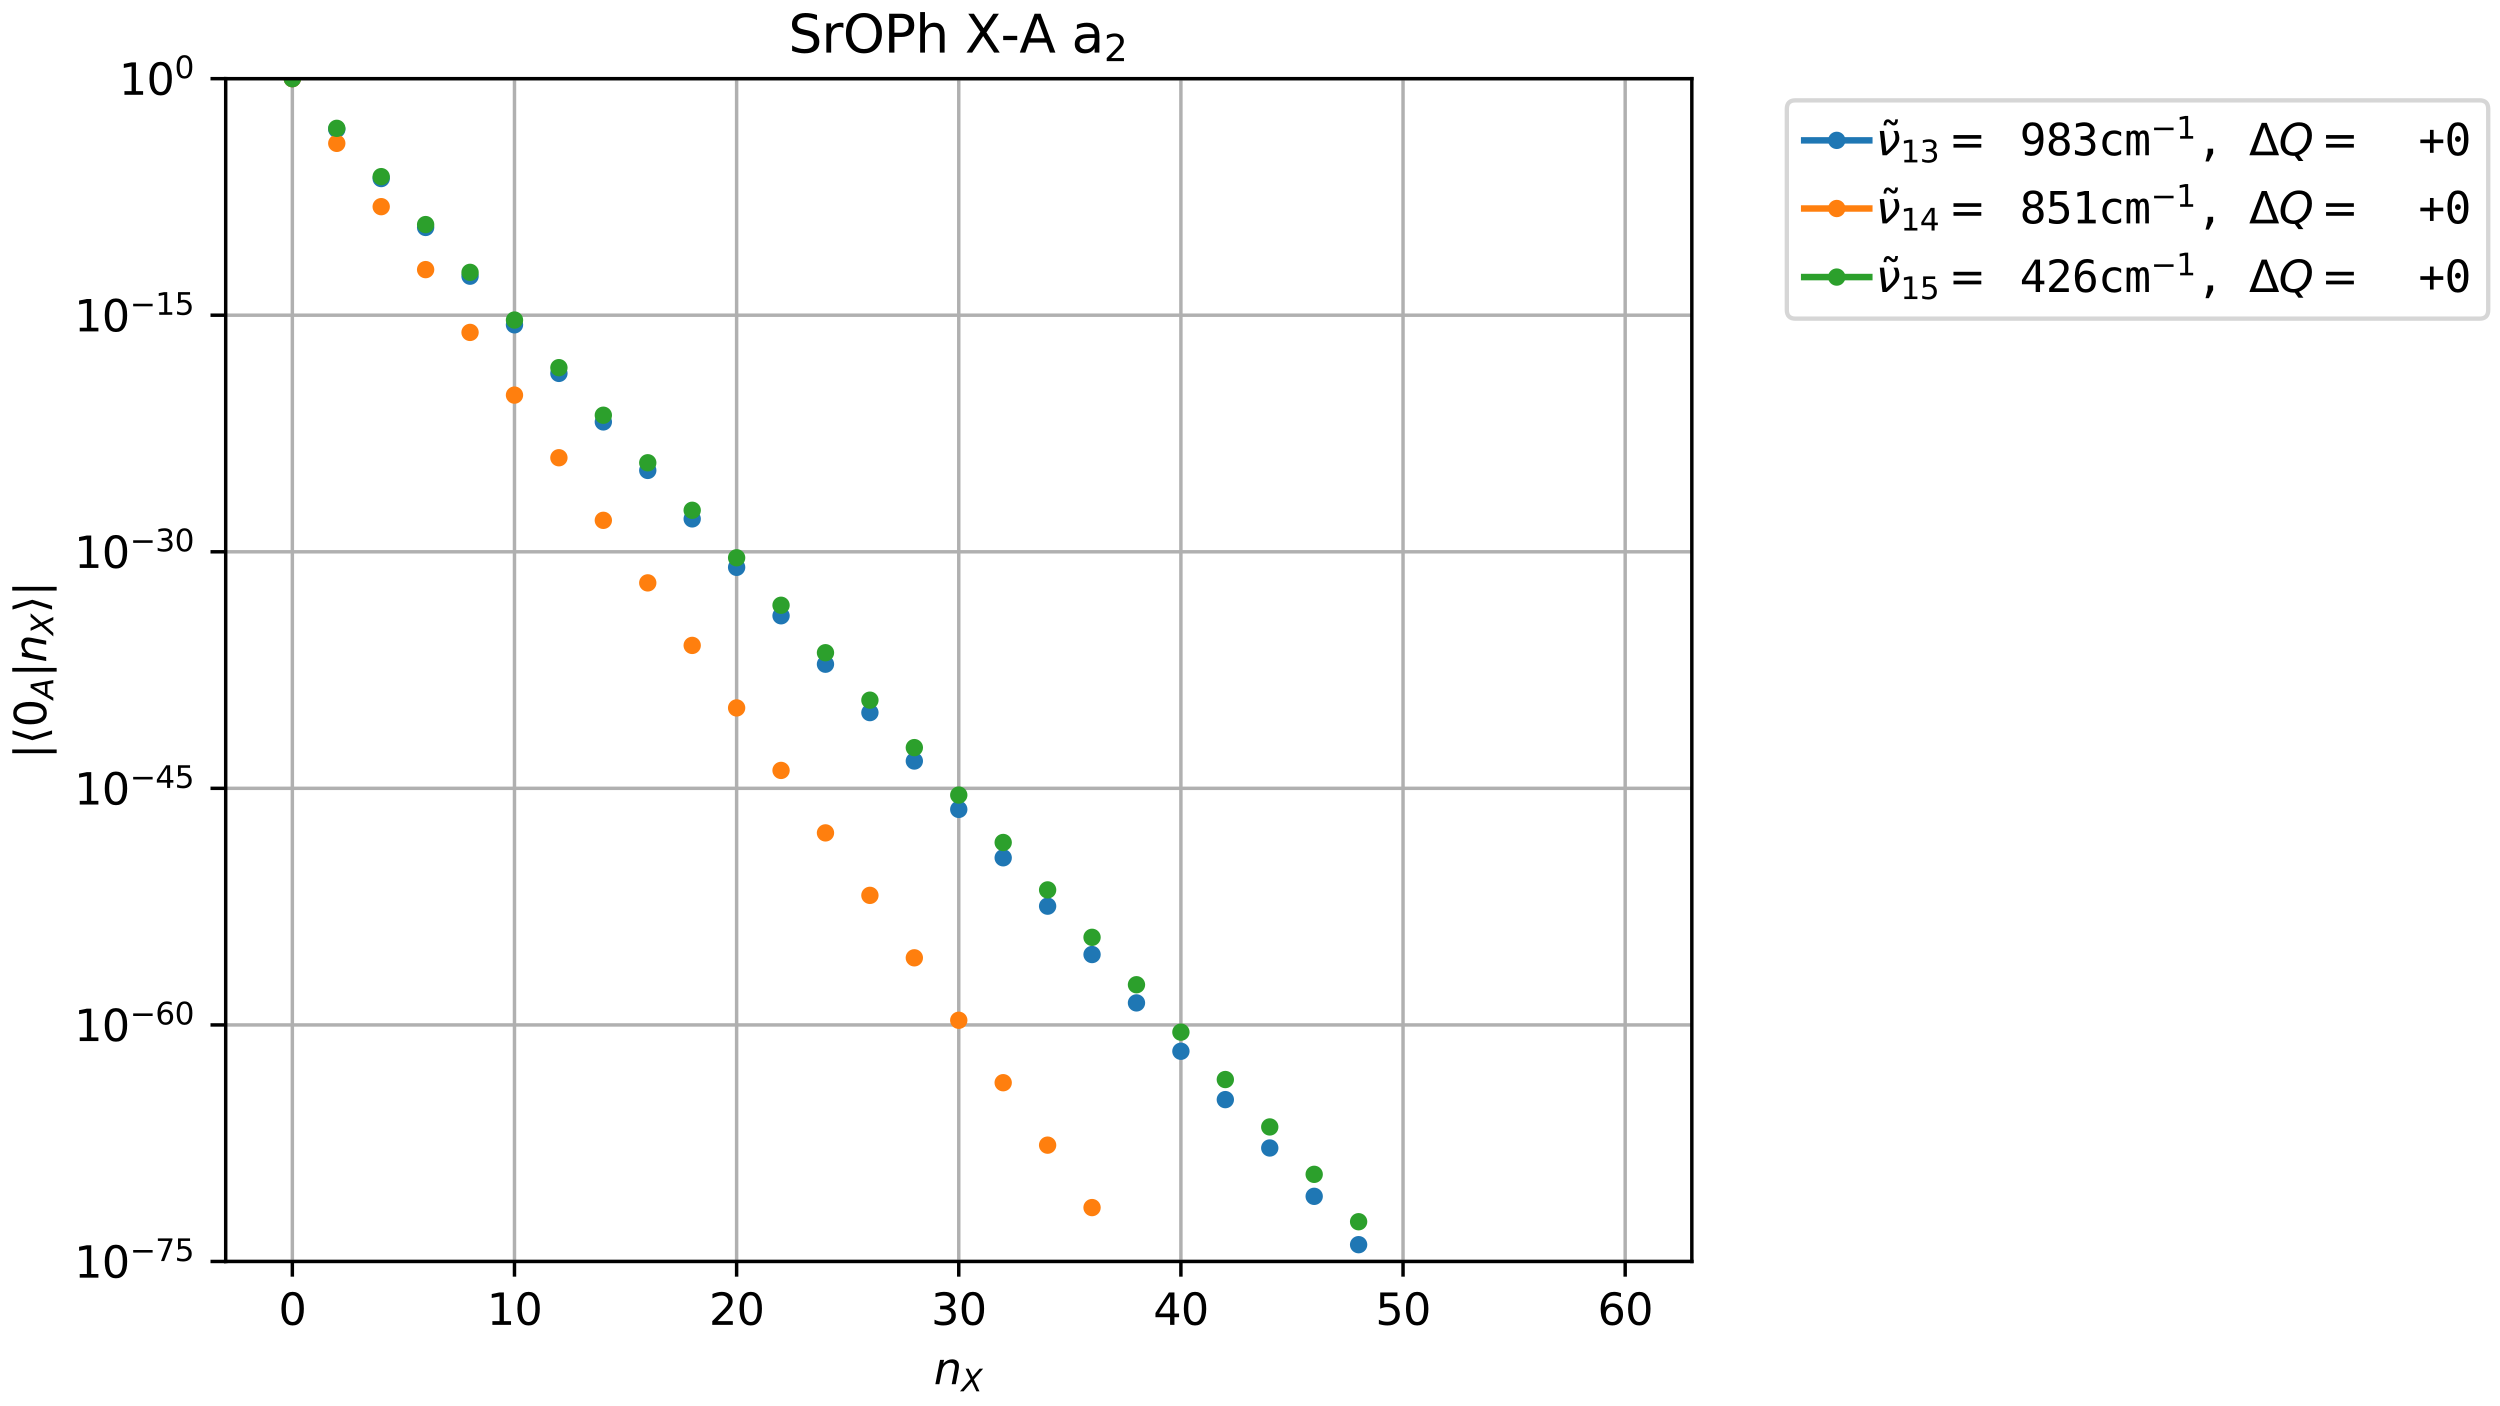 <?xml version="1.0" encoding="utf-8" standalone="no"?>
<!DOCTYPE svg PUBLIC "-//W3C//DTD SVG 1.1//EN"
  "http://www.w3.org/Graphics/SVG/1.1/DTD/svg11.dtd">
<svg xmlns:xlink="http://www.w3.org/1999/xlink" width="576pt" height="324pt" viewBox="0 0 576 324" xmlns="http://www.w3.org/2000/svg" version="1.1">
 <defs>
  <style type="text/css">*{stroke-linejoin: round; stroke-linecap: butt}</style>
 </defs>
 <g id="figure_1">
  <g id="patch_1">
   <path d="M 0 324 
L 576 324 
L 576 0 
L 0 0 
z
" style="fill: #ffffff"/>
  </g>
  <g id="axes_1">
   <g id="patch_2">
    <path d="M 52 290.644 
L 389.796 290.644 
L 389.796 18.118 
L 52 18.118 
z
" style="fill: #ffffff"/>
   </g>
   <g id="matplotlib.axis_1">
    <g id="xtick_1">
     <g id="line2d_1">
      <path d="M 67.355 290.644 
L 67.355 18.118 
" clip-path="url(#pe9518e1afb)" style="fill: none; stroke: #b0b0b0; stroke-width: 0.8; stroke-linecap: square"/>
     </g>
     <g id="line2d_2">
      <defs>
       <path id="m997b34451f" d="M 0 0 
L 0 3.5 
" style="stroke: #000000; stroke-width: 0.8"/>
      </defs>
      <g>
       <use xlink:href="#m997b34451f" x="67.355" y="290.644" style="stroke: #000000; stroke-width: 0.8"/>
      </g>
     </g>
     <g id="text_1">
      <!-- 0 -->
      <g transform="translate(64.173 305.242) scale(0.1 -0.1)">
       <defs>
        <path id="DejaVuSans-30" d="M 2034 4250 
Q 1547 4250 1301 3770 
Q 1056 3291 1056 2328 
Q 1056 1369 1301 889 
Q 1547 409 2034 409 
Q 2525 409 2770 889 
Q 3016 1369 3016 2328 
Q 3016 3291 2770 3770 
Q 2525 4250 2034 4250 
z
M 2034 4750 
Q 2819 4750 3233 4129 
Q 3647 3509 3647 2328 
Q 3647 1150 3233 529 
Q 2819 -91 2034 -91 
Q 1250 -91 836 529 
Q 422 1150 422 2328 
Q 422 3509 836 4129 
Q 1250 4750 2034 4750 
z
" transform="scale(0.016)"/>
       </defs>
       <use xlink:href="#DejaVuSans-30"/>
      </g>
     </g>
    </g>
    <g id="xtick_2">
     <g id="line2d_3">
      <path d="M 118.536 290.644 
L 118.536 18.118 
" clip-path="url(#pe9518e1afb)" style="fill: none; stroke: #b0b0b0; stroke-width: 0.8; stroke-linecap: square"/>
     </g>
     <g id="line2d_4">
      <g>
       <use xlink:href="#m997b34451f" x="118.536" y="290.644" style="stroke: #000000; stroke-width: 0.8"/>
      </g>
     </g>
     <g id="text_2">
      <!-- 10 -->
      <g transform="translate(112.173 305.242) scale(0.1 -0.1)">
       <defs>
        <path id="DejaVuSans-31" d="M 794 531 
L 1825 531 
L 1825 4091 
L 703 3866 
L 703 4441 
L 1819 4666 
L 2450 4666 
L 2450 531 
L 3481 531 
L 3481 0 
L 794 0 
L 794 531 
z
" transform="scale(0.016)"/>
       </defs>
       <use xlink:href="#DejaVuSans-31"/>
       <use xlink:href="#DejaVuSans-30" transform="translate(63.623 0)"/>
      </g>
     </g>
    </g>
    <g id="xtick_3">
     <g id="line2d_5">
      <path d="M 169.717 290.644 
L 169.717 18.118 
" clip-path="url(#pe9518e1afb)" style="fill: none; stroke: #b0b0b0; stroke-width: 0.8; stroke-linecap: square"/>
     </g>
     <g id="line2d_6">
      <g>
       <use xlink:href="#m997b34451f" x="169.717" y="290.644" style="stroke: #000000; stroke-width: 0.8"/>
      </g>
     </g>
     <g id="text_3">
      <!-- 20 -->
      <g transform="translate(163.354 305.242) scale(0.1 -0.1)">
       <defs>
        <path id="DejaVuSans-32" d="M 1228 531 
L 3431 531 
L 3431 0 
L 469 0 
L 469 531 
Q 828 903 1448 1529 
Q 2069 2156 2228 2338 
Q 2531 2678 2651 2914 
Q 2772 3150 2772 3378 
Q 2772 3750 2511 3984 
Q 2250 4219 1831 4219 
Q 1534 4219 1204 4116 
Q 875 4013 500 3803 
L 500 4441 
Q 881 4594 1212 4672 
Q 1544 4750 1819 4750 
Q 2544 4750 2975 4387 
Q 3406 4025 3406 3419 
Q 3406 3131 3298 2873 
Q 3191 2616 2906 2266 
Q 2828 2175 2409 1742 
Q 1991 1309 1228 531 
z
" transform="scale(0.016)"/>
       </defs>
       <use xlink:href="#DejaVuSans-32"/>
       <use xlink:href="#DejaVuSans-30" transform="translate(63.623 0)"/>
      </g>
     </g>
    </g>
    <g id="xtick_4">
     <g id="line2d_7">
      <path d="M 220.898 290.644 
L 220.898 18.118 
" clip-path="url(#pe9518e1afb)" style="fill: none; stroke: #b0b0b0; stroke-width: 0.8; stroke-linecap: square"/>
     </g>
     <g id="line2d_8">
      <g>
       <use xlink:href="#m997b34451f" x="220.898" y="290.644" style="stroke: #000000; stroke-width: 0.8"/>
      </g>
     </g>
     <g id="text_4">
      <!-- 30 -->
      <g transform="translate(214.536 305.242) scale(0.1 -0.1)">
       <defs>
        <path id="DejaVuSans-33" d="M 2597 2516 
Q 3050 2419 3304 2112 
Q 3559 1806 3559 1356 
Q 3559 666 3084 287 
Q 2609 -91 1734 -91 
Q 1441 -91 1130 -33 
Q 819 25 488 141 
L 488 750 
Q 750 597 1062 519 
Q 1375 441 1716 441 
Q 2309 441 2620 675 
Q 2931 909 2931 1356 
Q 2931 1769 2642 2001 
Q 2353 2234 1838 2234 
L 1294 2234 
L 1294 2753 
L 1863 2753 
Q 2328 2753 2575 2939 
Q 2822 3125 2822 3475 
Q 2822 3834 2567 4026 
Q 2313 4219 1838 4219 
Q 1578 4219 1281 4162 
Q 984 4106 628 3988 
L 628 4550 
Q 988 4650 1302 4700 
Q 1616 4750 1894 4750 
Q 2613 4750 3031 4423 
Q 3450 4097 3450 3541 
Q 3450 3153 3228 2886 
Q 3006 2619 2597 2516 
z
" transform="scale(0.016)"/>
       </defs>
       <use xlink:href="#DejaVuSans-33"/>
       <use xlink:href="#DejaVuSans-30" transform="translate(63.623 0)"/>
      </g>
     </g>
    </g>
    <g id="xtick_5">
     <g id="line2d_9">
      <path d="M 272.079 290.644 
L 272.079 18.118 
" clip-path="url(#pe9518e1afb)" style="fill: none; stroke: #b0b0b0; stroke-width: 0.8; stroke-linecap: square"/>
     </g>
     <g id="line2d_10">
      <g>
       <use xlink:href="#m997b34451f" x="272.079" y="290.644" style="stroke: #000000; stroke-width: 0.8"/>
      </g>
     </g>
     <g id="text_5">
      <!-- 40 -->
      <g transform="translate(265.717 305.242) scale(0.1 -0.1)">
       <defs>
        <path id="DejaVuSans-34" d="M 2419 4116 
L 825 1625 
L 2419 1625 
L 2419 4116 
z
M 2253 4666 
L 3047 4666 
L 3047 1625 
L 3713 1625 
L 3713 1100 
L 3047 1100 
L 3047 0 
L 2419 0 
L 2419 1100 
L 313 1100 
L 313 1709 
L 2253 4666 
z
" transform="scale(0.016)"/>
       </defs>
       <use xlink:href="#DejaVuSans-34"/>
       <use xlink:href="#DejaVuSans-30" transform="translate(63.623 0)"/>
      </g>
     </g>
    </g>
    <g id="xtick_6">
     <g id="line2d_11">
      <path d="M 323.26 290.644 
L 323.26 18.118 
" clip-path="url(#pe9518e1afb)" style="fill: none; stroke: #b0b0b0; stroke-width: 0.8; stroke-linecap: square"/>
     </g>
     <g id="line2d_12">
      <g>
       <use xlink:href="#m997b34451f" x="323.26" y="290.644" style="stroke: #000000; stroke-width: 0.8"/>
      </g>
     </g>
     <g id="text_6">
      <!-- 50 -->
      <g transform="translate(316.898 305.242) scale(0.1 -0.1)">
       <defs>
        <path id="DejaVuSans-35" d="M 691 4666 
L 3169 4666 
L 3169 4134 
L 1269 4134 
L 1269 2991 
Q 1406 3038 1543 3061 
Q 1681 3084 1819 3084 
Q 2600 3084 3056 2656 
Q 3513 2228 3513 1497 
Q 3513 744 3044 326 
Q 2575 -91 1722 -91 
Q 1428 -91 1123 -41 
Q 819 9 494 109 
L 494 744 
Q 775 591 1075 516 
Q 1375 441 1709 441 
Q 2250 441 2565 725 
Q 2881 1009 2881 1497 
Q 2881 1984 2565 2268 
Q 2250 2553 1709 2553 
Q 1456 2553 1204 2497 
Q 953 2441 691 2322 
L 691 4666 
z
" transform="scale(0.016)"/>
       </defs>
       <use xlink:href="#DejaVuSans-35"/>
       <use xlink:href="#DejaVuSans-30" transform="translate(63.623 0)"/>
      </g>
     </g>
    </g>
    <g id="xtick_7">
     <g id="line2d_13">
      <path d="M 374.441 290.644 
L 374.441 18.118 
" clip-path="url(#pe9518e1afb)" style="fill: none; stroke: #b0b0b0; stroke-width: 0.8; stroke-linecap: square"/>
     </g>
     <g id="line2d_14">
      <g>
       <use xlink:href="#m997b34451f" x="374.441" y="290.644" style="stroke: #000000; stroke-width: 0.8"/>
      </g>
     </g>
     <g id="text_7">
      <!-- 60 -->
      <g transform="translate(368.079 305.242) scale(0.1 -0.1)">
       <defs>
        <path id="DejaVuSans-36" d="M 2113 2584 
Q 1688 2584 1439 2293 
Q 1191 2003 1191 1497 
Q 1191 994 1439 701 
Q 1688 409 2113 409 
Q 2538 409 2786 701 
Q 3034 994 3034 1497 
Q 3034 2003 2786 2293 
Q 2538 2584 2113 2584 
z
M 3366 4563 
L 3366 3988 
Q 3128 4100 2886 4159 
Q 2644 4219 2406 4219 
Q 1781 4219 1451 3797 
Q 1122 3375 1075 2522 
Q 1259 2794 1537 2939 
Q 1816 3084 2150 3084 
Q 2853 3084 3261 2657 
Q 3669 2231 3669 1497 
Q 3669 778 3244 343 
Q 2819 -91 2113 -91 
Q 1303 -91 875 529 
Q 447 1150 447 2328 
Q 447 3434 972 4092 
Q 1497 4750 2381 4750 
Q 2619 4750 2861 4703 
Q 3103 4656 3366 4563 
z
" transform="scale(0.016)"/>
       </defs>
       <use xlink:href="#DejaVuSans-36"/>
       <use xlink:href="#DejaVuSans-30" transform="translate(63.623 0)"/>
      </g>
     </g>
    </g>
    <g id="text_8">
     <!-- $n_X$ -->
     <g transform="translate(215.148 318.92) scale(0.1 -0.1)">
      <defs>
       <path id="DejaVuSans-Oblique-6e" d="M 3566 2113 
L 3156 0 
L 2578 0 
L 2988 2091 
Q 3016 2238 3031 2350 
Q 3047 2463 3047 2528 
Q 3047 2791 2881 2937 
Q 2716 3084 2419 3084 
Q 1956 3084 1622 2776 
Q 1288 2469 1184 1941 
L 800 0 
L 225 0 
L 903 3500 
L 1478 3500 
L 1363 2950 
Q 1603 3253 1940 3418 
Q 2278 3584 2650 3584 
Q 3113 3584 3367 3334 
Q 3622 3084 3622 2631 
Q 3622 2519 3608 2391 
Q 3594 2263 3566 2113 
z
" transform="scale(0.016)"/>
       <path id="DejaVuSans-Oblique-58" d="M 878 4666 
L 1516 4666 
L 2316 2981 
L 3763 4666 
L 4500 4666 
L 2578 2438 
L 3738 0 
L 3103 0 
L 2163 1966 
L 459 0 
L -275 0 
L 1906 2509 
L 878 4666 
z
" transform="scale(0.016)"/>
      </defs>
      <use xlink:href="#DejaVuSans-Oblique-6e"/>
      <use xlink:href="#DejaVuSans-Oblique-58" transform="translate(63.379 -16.406) scale(0.7)"/>
     </g>
    </g>
   </g>
   <g id="matplotlib.axis_2">
    <g id="ytick_1">
     <g id="line2d_15">
      <path d="M 52 18.118 
L 389.796 18.118 
" clip-path="url(#pe9518e1afb)" style="fill: none; stroke: #b0b0b0; stroke-width: 0.8; stroke-linecap: square"/>
     </g>
     <g id="line2d_16">
      <defs>
       <path id="mfbc6a774f4" d="M 0 0 
L -3.5 0 
" style="stroke: #000000; stroke-width: 0.8"/>
      </defs>
      <g>
       <use xlink:href="#mfbc6a774f4" x="52" y="18.118" style="stroke: #000000; stroke-width: 0.8"/>
      </g>
     </g>
     <g id="text_9">
      <!-- $\mathdefault{10^{0}}$ -->
      <g transform="translate(27.4 21.918) scale(0.1 -0.1)">
       <use xlink:href="#DejaVuSans-31" transform="translate(0 0.766)"/>
       <use xlink:href="#DejaVuSans-30" transform="translate(63.623 0.766)"/>
       <use xlink:href="#DejaVuSans-30" transform="translate(128.203 39.047) scale(0.7)"/>
      </g>
     </g>
    </g>
    <g id="ytick_2">
     <g id="line2d_17">
      <path d="M 52 72.623 
L 389.796 72.623 
" clip-path="url(#pe9518e1afb)" style="fill: none; stroke: #b0b0b0; stroke-width: 0.8; stroke-linecap: square"/>
     </g>
     <g id="line2d_18">
      <g>
       <use xlink:href="#mfbc6a774f4" x="52" y="72.623" style="stroke: #000000; stroke-width: 0.8"/>
      </g>
     </g>
     <g id="text_10">
      <!-- $\mathdefault{10^{-15}}$ -->
      <g transform="translate(17.1 76.423) scale(0.1 -0.1)">
       <defs>
        <path id="DejaVuSans-2212" d="M 678 2272 
L 4684 2272 
L 4684 1741 
L 678 1741 
L 678 2272 
z
" transform="scale(0.016)"/>
       </defs>
       <use xlink:href="#DejaVuSans-31" transform="translate(0 0.684)"/>
       <use xlink:href="#DejaVuSans-30" transform="translate(63.623 0.684)"/>
       <use xlink:href="#DejaVuSans-2212" transform="translate(128.203 38.966) scale(0.7)"/>
       <use xlink:href="#DejaVuSans-31" transform="translate(186.855 38.966) scale(0.7)"/>
       <use xlink:href="#DejaVuSans-35" transform="translate(231.392 38.966) scale(0.7)"/>
      </g>
     </g>
    </g>
    <g id="ytick_3">
     <g id="line2d_19">
      <path d="M 52 127.128 
L 389.796 127.128 
" clip-path="url(#pe9518e1afb)" style="fill: none; stroke: #b0b0b0; stroke-width: 0.8; stroke-linecap: square"/>
     </g>
     <g id="line2d_20">
      <g>
       <use xlink:href="#mfbc6a774f4" x="52" y="127.128" style="stroke: #000000; stroke-width: 0.8"/>
      </g>
     </g>
     <g id="text_11">
      <!-- $\mathdefault{10^{-30}}$ -->
      <g transform="translate(17.1 130.928) scale(0.1 -0.1)">
       <use xlink:href="#DejaVuSans-31" transform="translate(0 0.766)"/>
       <use xlink:href="#DejaVuSans-30" transform="translate(63.623 0.766)"/>
       <use xlink:href="#DejaVuSans-2212" transform="translate(128.203 39.047) scale(0.7)"/>
       <use xlink:href="#DejaVuSans-33" transform="translate(186.855 39.047) scale(0.7)"/>
       <use xlink:href="#DejaVuSans-30" transform="translate(231.392 39.047) scale(0.7)"/>
      </g>
     </g>
    </g>
    <g id="ytick_4">
     <g id="line2d_21">
      <path d="M 52 181.633 
L 389.796 181.633 
" clip-path="url(#pe9518e1afb)" style="fill: none; stroke: #b0b0b0; stroke-width: 0.8; stroke-linecap: square"/>
     </g>
     <g id="line2d_22">
      <g>
       <use xlink:href="#mfbc6a774f4" x="52" y="181.633" style="stroke: #000000; stroke-width: 0.8"/>
      </g>
     </g>
     <g id="text_12">
      <!-- $\mathdefault{10^{-45}}$ -->
      <g transform="translate(17.1 185.433) scale(0.1 -0.1)">
       <use xlink:href="#DejaVuSans-31" transform="translate(0 0.684)"/>
       <use xlink:href="#DejaVuSans-30" transform="translate(63.623 0.684)"/>
       <use xlink:href="#DejaVuSans-2212" transform="translate(128.203 38.966) scale(0.7)"/>
       <use xlink:href="#DejaVuSans-34" transform="translate(186.855 38.966) scale(0.7)"/>
       <use xlink:href="#DejaVuSans-35" transform="translate(231.392 38.966) scale(0.7)"/>
      </g>
     </g>
    </g>
    <g id="ytick_5">
     <g id="line2d_23">
      <path d="M 52 236.138 
L 389.796 236.138 
" clip-path="url(#pe9518e1afb)" style="fill: none; stroke: #b0b0b0; stroke-width: 0.8; stroke-linecap: square"/>
     </g>
     <g id="line2d_24">
      <g>
       <use xlink:href="#mfbc6a774f4" x="52" y="236.138" style="stroke: #000000; stroke-width: 0.8"/>
      </g>
     </g>
     <g id="text_13">
      <!-- $\mathdefault{10^{-60}}$ -->
      <g transform="translate(17.1 239.938) scale(0.1 -0.1)">
       <use xlink:href="#DejaVuSans-31" transform="translate(0 0.766)"/>
       <use xlink:href="#DejaVuSans-30" transform="translate(63.623 0.766)"/>
       <use xlink:href="#DejaVuSans-2212" transform="translate(128.203 39.047) scale(0.7)"/>
       <use xlink:href="#DejaVuSans-36" transform="translate(186.855 39.047) scale(0.7)"/>
       <use xlink:href="#DejaVuSans-30" transform="translate(231.392 39.047) scale(0.7)"/>
      </g>
     </g>
    </g>
    <g id="ytick_6">
     <g id="line2d_25">
      <path d="M 52 290.644 
L 389.796 290.644 
" clip-path="url(#pe9518e1afb)" style="fill: none; stroke: #b0b0b0; stroke-width: 0.8; stroke-linecap: square"/>
     </g>
     <g id="line2d_26">
      <g>
       <use xlink:href="#mfbc6a774f4" x="52" y="290.644" style="stroke: #000000; stroke-width: 0.8"/>
      </g>
     </g>
     <g id="text_14">
      <!-- $\mathdefault{10^{-75}}$ -->
      <g transform="translate(17.1 294.443) scale(0.1 -0.1)">
       <defs>
        <path id="DejaVuSans-37" d="M 525 4666 
L 3525 4666 
L 3525 4397 
L 1831 0 
L 1172 0 
L 2766 4134 
L 525 4134 
L 525 4666 
z
" transform="scale(0.016)"/>
       </defs>
       <use xlink:href="#DejaVuSans-31" transform="translate(0 0.684)"/>
       <use xlink:href="#DejaVuSans-30" transform="translate(63.623 0.684)"/>
       <use xlink:href="#DejaVuSans-2212" transform="translate(128.203 38.966) scale(0.7)"/>
       <use xlink:href="#DejaVuSans-37" transform="translate(186.855 38.966) scale(0.7)"/>
       <use xlink:href="#DejaVuSans-35" transform="translate(231.392 38.966) scale(0.7)"/>
      </g>
     </g>
    </g>
    <g id="text_15">
     <!-- $|\langle 0_{A}| n_{X} \rangle |$ -->
     <g transform="translate(10.7 174.831) rotate(-90) scale(0.1 -0.1)">
      <defs>
       <path id="DejaVuSans-7c" d="M 1344 4891 
L 1344 -1509 
L 813 -1509 
L 813 4891 
L 1344 4891 
z
" transform="scale(0.016)"/>
       <path id="DejaVuSans-27e8" d="M 572 2006 
L 1453 4856 
L 1984 4856 
L 1103 2006 
L 1984 -844 
L 1453 -844 
L 572 2006 
z
" transform="scale(0.016)"/>
       <path id="DejaVuSans-Oblique-41" d="M 2356 4666 
L 3072 4666 
L 3938 0 
L 3278 0 
L 3084 1197 
L 984 1197 
L 325 0 
L -341 0 
L 2356 4666 
z
M 2584 4044 
L 1275 1722 
L 2988 1722 
L 2584 4044 
z
" transform="scale(0.016)"/>
       <path id="DejaVuSans-27e9" d="M 1925 2006 
L 1044 -844 
L 513 -844 
L 1394 2006 
L 513 4856 
L 1044 4856 
L 1925 2006 
z
" transform="scale(0.016)"/>
      </defs>
      <use xlink:href="#DejaVuSans-7c" transform="translate(0 0.578)"/>
      <use xlink:href="#DejaVuSans-27e8" transform="translate(33.691 0.578)"/>
      <use xlink:href="#DejaVuSans-30" transform="translate(72.705 0.578)"/>
      <use xlink:href="#DejaVuSans-Oblique-41" transform="translate(137.285 -15.828) scale(0.7)"/>
      <use xlink:href="#DejaVuSans-7c" transform="translate(187.905 0.578)"/>
      <use xlink:href="#DejaVuSans-Oblique-6e" transform="translate(221.597 0.578)"/>
      <use xlink:href="#DejaVuSans-Oblique-58" transform="translate(284.976 -15.828) scale(0.7)"/>
      <use xlink:href="#DejaVuSans-27e9" transform="translate(335.664 0.578)"/>
      <use xlink:href="#DejaVuSans-7c" transform="translate(374.678 0.578)"/>
     </g>
    </g>
   </g>
   <g id="line2d_27">
    <path d="M 67.355 18.118 
M 77.591 29.788 
M 87.827 41.138 
M 98.063 52.404 
M 108.299 63.633 
M 118.536 74.838 
M 128.772 86.03 
M 139.008 97.211 
M 149.244 108.385 
M 159.481 119.553 
M 169.717 130.716 
M 179.953 141.875 
M 190.189 153.032 
M 200.426 164.185 
M 210.662 175.337 
M 220.898 186.486 
M 231.134 197.634 
M 241.37 208.78 
M 251.607 219.925 
M 261.843 231.069 
M 272.079 242.212 
M 282.315 253.354 
M 292.552 264.495 
M 302.788 275.635 
M 313.024 286.774 
M 323.26 297.913 
M 333.497 309.051 
M 343.733 320.188 
" clip-path="url(#pe9518e1afb)" style="fill: none; stroke: #1f77b4; stroke-width: 1.5; stroke-linecap: square"/>
    <defs>
     <path id="m15b7038fa8" d="M 0 1.5 
C 0.398 1.5 0.779 1.342 1.061 1.061 
C 1.342 0.779 1.5 0.398 1.5 0 
C 1.5 -0.398 1.342 -0.779 1.061 -1.061 
C 0.779 -1.342 0.398 -1.5 0 -1.5 
C -0.398 -1.5 -0.779 -1.342 -1.061 -1.061 
C -1.342 -0.779 -1.5 -0.398 -1.5 0 
C -1.5 0.398 -1.342 0.779 -1.061 1.061 
C -0.779 1.342 -0.398 1.5 0 1.5 
z
" style="stroke: #1f77b4"/>
    </defs>
    <g clip-path="url(#pe9518e1afb)">
     <use xlink:href="#m15b7038fa8" x="67.355" y="18.118" style="fill: #1f77b4; stroke: #1f77b4"/>
     <use xlink:href="#m15b7038fa8" x="77.591" y="29.788" style="fill: #1f77b4; stroke: #1f77b4"/>
     <use xlink:href="#m15b7038fa8" x="87.827" y="41.138" style="fill: #1f77b4; stroke: #1f77b4"/>
     <use xlink:href="#m15b7038fa8" x="98.063" y="52.404" style="fill: #1f77b4; stroke: #1f77b4"/>
     <use xlink:href="#m15b7038fa8" x="108.299" y="63.633" style="fill: #1f77b4; stroke: #1f77b4"/>
     <use xlink:href="#m15b7038fa8" x="118.536" y="74.838" style="fill: #1f77b4; stroke: #1f77b4"/>
     <use xlink:href="#m15b7038fa8" x="128.772" y="86.03" style="fill: #1f77b4; stroke: #1f77b4"/>
     <use xlink:href="#m15b7038fa8" x="139.008" y="97.211" style="fill: #1f77b4; stroke: #1f77b4"/>
     <use xlink:href="#m15b7038fa8" x="149.244" y="108.385" style="fill: #1f77b4; stroke: #1f77b4"/>
     <use xlink:href="#m15b7038fa8" x="159.481" y="119.553" style="fill: #1f77b4; stroke: #1f77b4"/>
     <use xlink:href="#m15b7038fa8" x="169.717" y="130.716" style="fill: #1f77b4; stroke: #1f77b4"/>
     <use xlink:href="#m15b7038fa8" x="179.953" y="141.875" style="fill: #1f77b4; stroke: #1f77b4"/>
     <use xlink:href="#m15b7038fa8" x="190.189" y="153.032" style="fill: #1f77b4; stroke: #1f77b4"/>
     <use xlink:href="#m15b7038fa8" x="200.426" y="164.185" style="fill: #1f77b4; stroke: #1f77b4"/>
     <use xlink:href="#m15b7038fa8" x="210.662" y="175.337" style="fill: #1f77b4; stroke: #1f77b4"/>
     <use xlink:href="#m15b7038fa8" x="220.898" y="186.486" style="fill: #1f77b4; stroke: #1f77b4"/>
     <use xlink:href="#m15b7038fa8" x="231.134" y="197.634" style="fill: #1f77b4; stroke: #1f77b4"/>
     <use xlink:href="#m15b7038fa8" x="241.37" y="208.78" style="fill: #1f77b4; stroke: #1f77b4"/>
     <use xlink:href="#m15b7038fa8" x="251.607" y="219.925" style="fill: #1f77b4; stroke: #1f77b4"/>
     <use xlink:href="#m15b7038fa8" x="261.843" y="231.069" style="fill: #1f77b4; stroke: #1f77b4"/>
     <use xlink:href="#m15b7038fa8" x="272.079" y="242.212" style="fill: #1f77b4; stroke: #1f77b4"/>
     <use xlink:href="#m15b7038fa8" x="282.315" y="253.354" style="fill: #1f77b4; stroke: #1f77b4"/>
     <use xlink:href="#m15b7038fa8" x="292.552" y="264.495" style="fill: #1f77b4; stroke: #1f77b4"/>
     <use xlink:href="#m15b7038fa8" x="302.788" y="275.635" style="fill: #1f77b4; stroke: #1f77b4"/>
     <use xlink:href="#m15b7038fa8" x="313.024" y="286.774" style="fill: #1f77b4; stroke: #1f77b4"/>
     <use xlink:href="#m15b7038fa8" x="323.26" y="297.913" style="fill: #1f77b4; stroke: #1f77b4"/>
     <use xlink:href="#m15b7038fa8" x="333.497" y="309.051" style="fill: #1f77b4; stroke: #1f77b4"/>
     <use xlink:href="#m15b7038fa8" x="343.733" y="320.188" style="fill: #1f77b4; stroke: #1f77b4"/>
     <use xlink:href="#m15b7038fa8" x="353.969" y="331.325" style="fill: #1f77b4; stroke: #1f77b4"/>
     <use xlink:href="#m15b7038fa8" x="364.205" y="342.462" style="fill: #1f77b4; stroke: #1f77b4"/>
     <use xlink:href="#m15b7038fa8" x="374.441" y="353.598" style="fill: #1f77b4; stroke: #1f77b4"/>
    </g>
   </g>
   <g id="line2d_28">
    <path d="M 67.355 18.118 
M 77.591 33.027 
M 87.827 47.616 
M 98.063 62.121 
M 108.299 76.588 
M 118.536 91.033 
M 128.772 105.464 
M 139.008 119.884 
M 149.244 134.296 
M 159.481 148.703 
M 169.717 163.105 
M 179.953 177.504 
M 190.189 191.899 
M 200.426 206.292 
M 210.662 220.682 
M 220.898 235.071 
M 231.134 249.457 
M 241.37 263.843 
M 251.607 278.227 
M 261.843 292.609 
M 272.079 306.991 
M 282.315 321.372 
" clip-path="url(#pe9518e1afb)" style="fill: none; stroke: #ff7f0e; stroke-width: 1.5; stroke-linecap: square"/>
    <defs>
     <path id="m250c58a89f" d="M 0 1.5 
C 0.398 1.5 0.779 1.342 1.061 1.061 
C 1.342 0.779 1.5 0.398 1.5 0 
C 1.5 -0.398 1.342 -0.779 1.061 -1.061 
C 0.779 -1.342 0.398 -1.5 0 -1.5 
C -0.398 -1.5 -0.779 -1.342 -1.061 -1.061 
C -1.342 -0.779 -1.5 -0.398 -1.5 0 
C -1.5 0.398 -1.342 0.779 -1.061 1.061 
C -0.779 1.342 -0.398 1.5 0 1.5 
z
" style="stroke: #ff7f0e"/>
    </defs>
    <g clip-path="url(#pe9518e1afb)">
     <use xlink:href="#m250c58a89f" x="67.355" y="18.118" style="fill: #ff7f0e; stroke: #ff7f0e"/>
     <use xlink:href="#m250c58a89f" x="77.591" y="33.027" style="fill: #ff7f0e; stroke: #ff7f0e"/>
     <use xlink:href="#m250c58a89f" x="87.827" y="47.616" style="fill: #ff7f0e; stroke: #ff7f0e"/>
     <use xlink:href="#m250c58a89f" x="98.063" y="62.121" style="fill: #ff7f0e; stroke: #ff7f0e"/>
     <use xlink:href="#m250c58a89f" x="108.299" y="76.588" style="fill: #ff7f0e; stroke: #ff7f0e"/>
     <use xlink:href="#m250c58a89f" x="118.536" y="91.033" style="fill: #ff7f0e; stroke: #ff7f0e"/>
     <use xlink:href="#m250c58a89f" x="128.772" y="105.464" style="fill: #ff7f0e; stroke: #ff7f0e"/>
     <use xlink:href="#m250c58a89f" x="139.008" y="119.884" style="fill: #ff7f0e; stroke: #ff7f0e"/>
     <use xlink:href="#m250c58a89f" x="149.244" y="134.296" style="fill: #ff7f0e; stroke: #ff7f0e"/>
     <use xlink:href="#m250c58a89f" x="159.481" y="148.703" style="fill: #ff7f0e; stroke: #ff7f0e"/>
     <use xlink:href="#m250c58a89f" x="169.717" y="163.105" style="fill: #ff7f0e; stroke: #ff7f0e"/>
     <use xlink:href="#m250c58a89f" x="179.953" y="177.504" style="fill: #ff7f0e; stroke: #ff7f0e"/>
     <use xlink:href="#m250c58a89f" x="190.189" y="191.899" style="fill: #ff7f0e; stroke: #ff7f0e"/>
     <use xlink:href="#m250c58a89f" x="200.426" y="206.292" style="fill: #ff7f0e; stroke: #ff7f0e"/>
     <use xlink:href="#m250c58a89f" x="210.662" y="220.682" style="fill: #ff7f0e; stroke: #ff7f0e"/>
     <use xlink:href="#m250c58a89f" x="220.898" y="235.071" style="fill: #ff7f0e; stroke: #ff7f0e"/>
     <use xlink:href="#m250c58a89f" x="231.134" y="249.457" style="fill: #ff7f0e; stroke: #ff7f0e"/>
     <use xlink:href="#m250c58a89f" x="241.37" y="263.843" style="fill: #ff7f0e; stroke: #ff7f0e"/>
     <use xlink:href="#m250c58a89f" x="251.607" y="278.227" style="fill: #ff7f0e; stroke: #ff7f0e"/>
     <use xlink:href="#m250c58a89f" x="261.843" y="292.609" style="fill: #ff7f0e; stroke: #ff7f0e"/>
     <use xlink:href="#m250c58a89f" x="272.079" y="306.991" style="fill: #ff7f0e; stroke: #ff7f0e"/>
     <use xlink:href="#m250c58a89f" x="282.315" y="321.372" style="fill: #ff7f0e; stroke: #ff7f0e"/>
     <use xlink:href="#m250c58a89f" x="292.552" y="335.752" style="fill: #ff7f0e; stroke: #ff7f0e"/>
     <use xlink:href="#m250c58a89f" x="302.788" y="350.131" style="fill: #ff7f0e; stroke: #ff7f0e"/>
     <use xlink:href="#m250c58a89f" x="313.024" y="364.509" style="fill: #ff7f0e; stroke: #ff7f0e"/>
     <use xlink:href="#m250c58a89f" x="323.26" y="378.887" style="fill: #ff7f0e; stroke: #ff7f0e"/>
     <use xlink:href="#m250c58a89f" x="333.497" y="393.264" style="fill: #ff7f0e; stroke: #ff7f0e"/>
    </g>
   </g>
   <g id="line2d_29">
    <path d="M 67.355 18.118 
M 77.591 29.568 
M 87.827 40.697 
M 98.063 51.743 
M 108.299 62.751 
M 118.536 73.737 
M 128.772 84.708 
M 139.008 95.669 
M 149.244 106.622 
M 159.481 117.57 
M 169.717 128.513 
M 179.953 139.452 
M 190.189 150.388 
M 200.426 161.321 
M 210.662 172.252 
M 220.898 183.181 
M 231.134 194.109 
M 241.37 205.035 
M 251.607 215.96 
M 261.843 226.883 
M 272.079 237.805 
M 282.315 248.727 
M 292.552 259.647 
M 302.788 270.567 
M 313.024 281.486 
M 323.26 292.405 
M 333.497 303.322 
M 343.733 314.24 
" clip-path="url(#pe9518e1afb)" style="fill: none; stroke: #2ca02c; stroke-width: 1.5; stroke-linecap: square"/>
    <defs>
     <path id="m1dce8fb704" d="M 0 1.5 
C 0.398 1.5 0.779 1.342 1.061 1.061 
C 1.342 0.779 1.5 0.398 1.5 0 
C 1.5 -0.398 1.342 -0.779 1.061 -1.061 
C 0.779 -1.342 0.398 -1.5 0 -1.5 
C -0.398 -1.5 -0.779 -1.342 -1.061 -1.061 
C -1.342 -0.779 -1.5 -0.398 -1.5 0 
C -1.5 0.398 -1.342 0.779 -1.061 1.061 
C -0.779 1.342 -0.398 1.5 0 1.5 
z
" style="stroke: #2ca02c"/>
    </defs>
    <g clip-path="url(#pe9518e1afb)">
     <use xlink:href="#m1dce8fb704" x="67.355" y="18.118" style="fill: #2ca02c; stroke: #2ca02c"/>
     <use xlink:href="#m1dce8fb704" x="77.591" y="29.568" style="fill: #2ca02c; stroke: #2ca02c"/>
     <use xlink:href="#m1dce8fb704" x="87.827" y="40.697" style="fill: #2ca02c; stroke: #2ca02c"/>
     <use xlink:href="#m1dce8fb704" x="98.063" y="51.743" style="fill: #2ca02c; stroke: #2ca02c"/>
     <use xlink:href="#m1dce8fb704" x="108.299" y="62.751" style="fill: #2ca02c; stroke: #2ca02c"/>
     <use xlink:href="#m1dce8fb704" x="118.536" y="73.737" style="fill: #2ca02c; stroke: #2ca02c"/>
     <use xlink:href="#m1dce8fb704" x="128.772" y="84.708" style="fill: #2ca02c; stroke: #2ca02c"/>
     <use xlink:href="#m1dce8fb704" x="139.008" y="95.669" style="fill: #2ca02c; stroke: #2ca02c"/>
     <use xlink:href="#m1dce8fb704" x="149.244" y="106.622" style="fill: #2ca02c; stroke: #2ca02c"/>
     <use xlink:href="#m1dce8fb704" x="159.481" y="117.57" style="fill: #2ca02c; stroke: #2ca02c"/>
     <use xlink:href="#m1dce8fb704" x="169.717" y="128.513" style="fill: #2ca02c; stroke: #2ca02c"/>
     <use xlink:href="#m1dce8fb704" x="179.953" y="139.452" style="fill: #2ca02c; stroke: #2ca02c"/>
     <use xlink:href="#m1dce8fb704" x="190.189" y="150.388" style="fill: #2ca02c; stroke: #2ca02c"/>
     <use xlink:href="#m1dce8fb704" x="200.426" y="161.321" style="fill: #2ca02c; stroke: #2ca02c"/>
     <use xlink:href="#m1dce8fb704" x="210.662" y="172.252" style="fill: #2ca02c; stroke: #2ca02c"/>
     <use xlink:href="#m1dce8fb704" x="220.898" y="183.181" style="fill: #2ca02c; stroke: #2ca02c"/>
     <use xlink:href="#m1dce8fb704" x="231.134" y="194.109" style="fill: #2ca02c; stroke: #2ca02c"/>
     <use xlink:href="#m1dce8fb704" x="241.37" y="205.035" style="fill: #2ca02c; stroke: #2ca02c"/>
     <use xlink:href="#m1dce8fb704" x="251.607" y="215.96" style="fill: #2ca02c; stroke: #2ca02c"/>
     <use xlink:href="#m1dce8fb704" x="261.843" y="226.883" style="fill: #2ca02c; stroke: #2ca02c"/>
     <use xlink:href="#m1dce8fb704" x="272.079" y="237.805" style="fill: #2ca02c; stroke: #2ca02c"/>
     <use xlink:href="#m1dce8fb704" x="282.315" y="248.727" style="fill: #2ca02c; stroke: #2ca02c"/>
     <use xlink:href="#m1dce8fb704" x="292.552" y="259.647" style="fill: #2ca02c; stroke: #2ca02c"/>
     <use xlink:href="#m1dce8fb704" x="302.788" y="270.567" style="fill: #2ca02c; stroke: #2ca02c"/>
     <use xlink:href="#m1dce8fb704" x="313.024" y="281.486" style="fill: #2ca02c; stroke: #2ca02c"/>
     <use xlink:href="#m1dce8fb704" x="323.26" y="292.405" style="fill: #2ca02c; stroke: #2ca02c"/>
     <use xlink:href="#m1dce8fb704" x="333.497" y="303.322" style="fill: #2ca02c; stroke: #2ca02c"/>
     <use xlink:href="#m1dce8fb704" x="343.733" y="314.24" style="fill: #2ca02c; stroke: #2ca02c"/>
     <use xlink:href="#m1dce8fb704" x="353.969" y="325.156" style="fill: #2ca02c; stroke: #2ca02c"/>
     <use xlink:href="#m1dce8fb704" x="364.205" y="336.072" style="fill: #2ca02c; stroke: #2ca02c"/>
     <use xlink:href="#m1dce8fb704" x="374.441" y="346.988" style="fill: #2ca02c; stroke: #2ca02c"/>
    </g>
   </g>
   <g id="patch_3">
    <path d="M 52 290.644 
L 52 18.118 
" style="fill: none; stroke: #000000; stroke-width: 0.8; stroke-linejoin: miter; stroke-linecap: square"/>
   </g>
   <g id="patch_4">
    <path d="M 389.796 290.644 
L 389.796 18.118 
" style="fill: none; stroke: #000000; stroke-width: 0.8; stroke-linejoin: miter; stroke-linecap: square"/>
   </g>
   <g id="patch_5">
    <path d="M 52 290.644 
L 389.796 290.644 
" style="fill: none; stroke: #000000; stroke-width: 0.8; stroke-linejoin: miter; stroke-linecap: square"/>
   </g>
   <g id="patch_6">
    <path d="M 52 18.118 
L 389.796 18.118 
" style="fill: none; stroke: #000000; stroke-width: 0.8; stroke-linejoin: miter; stroke-linecap: square"/>
   </g>
   <g id="text_16">
    <!-- SrOPh X-A a$_{2}$ -->
    <g transform="translate(181.658 12.118) scale(0.12 -0.12)">
     <defs>
      <path id="DejaVuSans-53" d="M 3425 4513 
L 3425 3897 
Q 3066 4069 2747 4153 
Q 2428 4238 2131 4238 
Q 1616 4238 1336 4038 
Q 1056 3838 1056 3469 
Q 1056 3159 1242 3001 
Q 1428 2844 1947 2747 
L 2328 2669 
Q 3034 2534 3370 2195 
Q 3706 1856 3706 1288 
Q 3706 609 3251 259 
Q 2797 -91 1919 -91 
Q 1588 -91 1214 -16 
Q 841 59 441 206 
L 441 856 
Q 825 641 1194 531 
Q 1563 422 1919 422 
Q 2459 422 2753 634 
Q 3047 847 3047 1241 
Q 3047 1584 2836 1778 
Q 2625 1972 2144 2069 
L 1759 2144 
Q 1053 2284 737 2584 
Q 422 2884 422 3419 
Q 422 4038 858 4394 
Q 1294 4750 2059 4750 
Q 2388 4750 2728 4690 
Q 3069 4631 3425 4513 
z
" transform="scale(0.016)"/>
      <path id="DejaVuSans-72" d="M 2631 2963 
Q 2534 3019 2420 3045 
Q 2306 3072 2169 3072 
Q 1681 3072 1420 2755 
Q 1159 2438 1159 1844 
L 1159 0 
L 581 0 
L 581 3500 
L 1159 3500 
L 1159 2956 
Q 1341 3275 1631 3429 
Q 1922 3584 2338 3584 
Q 2397 3584 2469 3576 
Q 2541 3569 2628 3553 
L 2631 2963 
z
" transform="scale(0.016)"/>
      <path id="DejaVuSans-4f" d="M 2522 4238 
Q 1834 4238 1429 3725 
Q 1025 3213 1025 2328 
Q 1025 1447 1429 934 
Q 1834 422 2522 422 
Q 3209 422 3611 934 
Q 4013 1447 4013 2328 
Q 4013 3213 3611 3725 
Q 3209 4238 2522 4238 
z
M 2522 4750 
Q 3503 4750 4090 4092 
Q 4678 3434 4678 2328 
Q 4678 1225 4090 567 
Q 3503 -91 2522 -91 
Q 1538 -91 948 565 
Q 359 1222 359 2328 
Q 359 3434 948 4092 
Q 1538 4750 2522 4750 
z
" transform="scale(0.016)"/>
      <path id="DejaVuSans-50" d="M 1259 4147 
L 1259 2394 
L 2053 2394 
Q 2494 2394 2734 2622 
Q 2975 2850 2975 3272 
Q 2975 3691 2734 3919 
Q 2494 4147 2053 4147 
L 1259 4147 
z
M 628 4666 
L 2053 4666 
Q 2838 4666 3239 4311 
Q 3641 3956 3641 3272 
Q 3641 2581 3239 2228 
Q 2838 1875 2053 1875 
L 1259 1875 
L 1259 0 
L 628 0 
L 628 4666 
z
" transform="scale(0.016)"/>
      <path id="DejaVuSans-68" d="M 3513 2113 
L 3513 0 
L 2938 0 
L 2938 2094 
Q 2938 2591 2744 2837 
Q 2550 3084 2163 3084 
Q 1697 3084 1428 2787 
Q 1159 2491 1159 1978 
L 1159 0 
L 581 0 
L 581 4863 
L 1159 4863 
L 1159 2956 
Q 1366 3272 1645 3428 
Q 1925 3584 2291 3584 
Q 2894 3584 3203 3211 
Q 3513 2838 3513 2113 
z
" transform="scale(0.016)"/>
      <path id="DejaVuSans-20" transform="scale(0.016)"/>
      <path id="DejaVuSans-58" d="M 403 4666 
L 1081 4666 
L 2241 2931 
L 3406 4666 
L 4084 4666 
L 2584 2425 
L 4184 0 
L 3506 0 
L 2194 1984 
L 872 0 
L 191 0 
L 1856 2491 
L 403 4666 
z
" transform="scale(0.016)"/>
      <path id="DejaVuSans-2d" d="M 313 2009 
L 1997 2009 
L 1997 1497 
L 313 1497 
L 313 2009 
z
" transform="scale(0.016)"/>
      <path id="DejaVuSans-41" d="M 2188 4044 
L 1331 1722 
L 3047 1722 
L 2188 4044 
z
M 1831 4666 
L 2547 4666 
L 4325 0 
L 3669 0 
L 3244 1197 
L 1141 1197 
L 716 0 
L 50 0 
L 1831 4666 
z
" transform="scale(0.016)"/>
      <path id="DejaVuSans-61" d="M 2194 1759 
Q 1497 1759 1228 1600 
Q 959 1441 959 1056 
Q 959 750 1161 570 
Q 1363 391 1709 391 
Q 2188 391 2477 730 
Q 2766 1069 2766 1631 
L 2766 1759 
L 2194 1759 
z
M 3341 1997 
L 3341 0 
L 2766 0 
L 2766 531 
Q 2569 213 2275 61 
Q 1981 -91 1556 -91 
Q 1019 -91 701 211 
Q 384 513 384 1019 
Q 384 1609 779 1909 
Q 1175 2209 1959 2209 
L 2766 2209 
L 2766 2266 
Q 2766 2663 2505 2880 
Q 2244 3097 1772 3097 
Q 1472 3097 1187 3025 
Q 903 2953 641 2809 
L 641 3341 
Q 956 3463 1253 3523 
Q 1550 3584 1831 3584 
Q 2591 3584 2966 3190 
Q 3341 2797 3341 1997 
z
" transform="scale(0.016)"/>
     </defs>
     <use xlink:href="#DejaVuSans-53" transform="translate(0 0.016)"/>
     <use xlink:href="#DejaVuSans-72" transform="translate(63.477 0.016)"/>
     <use xlink:href="#DejaVuSans-4f" transform="translate(104.59 0.016)"/>
     <use xlink:href="#DejaVuSans-50" transform="translate(183.301 0.016)"/>
     <use xlink:href="#DejaVuSans-68" transform="translate(243.604 0.016)"/>
     <use xlink:href="#DejaVuSans-20" transform="translate(306.982 0.016)"/>
     <use xlink:href="#DejaVuSans-58" transform="translate(338.77 0.016)"/>
     <use xlink:href="#DejaVuSans-2d" transform="translate(407.275 0.016)"/>
     <use xlink:href="#DejaVuSans-41" transform="translate(443.359 0.016)"/>
     <use xlink:href="#DejaVuSans-20" transform="translate(511.768 0.016)"/>
     <use xlink:href="#DejaVuSans-61" transform="translate(543.555 0.016)"/>
     <use xlink:href="#DejaVuSans-32" transform="translate(605.791 -16.391) scale(0.7)"/>
    </g>
   </g>
   <g id="legend_1">
    <g id="patch_7">
     <path d="M 413.686 73.418 
L 571.286 73.418 
Q 573.286 73.418 573.286 71.418 
L 573.286 25.118 
Q 573.286 23.118 571.286 23.118 
L 413.686 23.118 
Q 411.686 23.118 411.686 25.118 
L 411.686 71.418 
Q 411.686 73.418 413.686 73.418 
z
" style="fill: #ffffff; opacity: 0.8; stroke: #cccccc; stroke-linejoin: miter"/>
    </g>
    <g id="line2d_30">
     <path d="M 415.686 32.339 
L 423.186 32.339 
L 430.686 32.339 
" style="fill: none; stroke: #1f77b4; stroke-width: 1.5; stroke-linecap: square"/>
     <g>
      <use xlink:href="#m15b7038fa8" x="423.186" y="32.339" style="fill: #1f77b4; stroke: #1f77b4"/>
     </g>
    </g>
    <g id="text_17">
     <!-- $\tilde{\nu}_{13}=$ 983cm$^{-1}$, $\Delta Q=$  +0 -->
     <g transform="translate(432.186 35.839) scale(0.1 -0.1)">
      <defs>
       <path id="DejaVuSans-303" d="M -1621 4281 
L -1799 4453 
Q -1867 4516 -1919 4545 
Q -1971 4575 -2011 4575 
Q -2130 4575 -2186 4461 
Q -2242 4347 -2249 4091 
L -2639 4091 
Q -2633 4513 -2473 4742 
Q -2314 4972 -2030 4972 
Q -1911 4972 -1811 4928 
Q -1711 4884 -1596 4781 
L -1417 4609 
Q -1349 4547 -1297 4517 
Q -1246 4488 -1205 4488 
Q -1086 4488 -1030 4602 
Q -974 4716 -967 4972 
L -577 4972 
Q -583 4550 -742 4320 
Q -902 4091 -1186 4091 
Q -1305 4091 -1405 4134 
Q -1505 4178 -1621 4281 
z
" transform="scale(0.016)"/>
       <path id="DejaVuSans-Oblique-3bd" d="M 959 0 
L 572 3500 
L 1191 3500 
L 1522 563 
Q 1972 950 2391 1488 
Q 2706 1891 2788 2241 
Q 2825 2406 2809 2719 
Q 2794 3091 2544 3500 
L 3125 3500 
L 3125 3500 
Q 3288 3222 3353 2834 
Q 3416 2478 3369 2234 
Q 3250 1622 2719 1075 
Q 2025 363 1572 0 
L 959 0 
z
" transform="scale(0.016)"/>
       <path id="DejaVuSans-3d" d="M 678 2906 
L 4684 2906 
L 4684 2381 
L 678 2381 
L 678 2906 
z
M 678 1631 
L 4684 1631 
L 4684 1100 
L 678 1100 
L 678 1631 
z
" transform="scale(0.016)"/>
       <path id="DejaVuSansMono-20" transform="scale(0.016)"/>
       <path id="DejaVuSansMono-39" d="M 1863 2069 
Q 2266 2069 2495 2359 
Q 2725 2650 2725 3163 
Q 2725 3675 2495 3965 
Q 2266 4256 1863 4256 
Q 1444 4256 1231 3979 
Q 1019 3703 1019 3163 
Q 1019 2619 1230 2344 
Q 1441 2069 1863 2069 
z
M 738 97 
L 738 678 
Q 934 563 1156 502 
Q 1378 441 1619 441 
Q 2219 441 2526 892 
Q 2834 1344 2834 2222 
Q 2688 1909 2422 1742 
Q 2156 1575 1813 1575 
Q 1138 1575 767 1990 
Q 397 2406 397 3169 
Q 397 3922 776 4336 
Q 1156 4750 1850 4750 
Q 2663 4750 3041 4165 
Q 3419 3581 3419 2328 
Q 3419 1150 2964 529 
Q 2509 -91 1644 -91 
Q 1416 -91 1184 -42 
Q 953 6 738 97 
z
" transform="scale(0.016)"/>
       <path id="DejaVuSansMono-38" d="M 1925 2216 
Q 1503 2216 1273 1980 
Q 1044 1744 1044 1313 
Q 1044 881 1276 642 
Q 1509 403 1925 403 
Q 2350 403 2579 639 
Q 2809 875 2809 1313 
Q 2809 1741 2576 1978 
Q 2344 2216 1925 2216 
z
M 1375 2478 
Q 972 2581 745 2862 
Q 519 3144 519 3541 
Q 519 4097 897 4423 
Q 1275 4750 1925 4750 
Q 2578 4750 2956 4423 
Q 3334 4097 3334 3541 
Q 3334 3144 3107 2862 
Q 2881 2581 2478 2478 
Q 2947 2375 3195 2062 
Q 3444 1750 3444 1253 
Q 3444 622 3041 265 
Q 2638 -91 1925 -91 
Q 1213 -91 811 264 
Q 409 619 409 1247 
Q 409 1747 657 2061 
Q 906 2375 1375 2478 
z
M 1147 3481 
Q 1147 3106 1347 2909 
Q 1547 2713 1925 2713 
Q 2306 2713 2506 2909 
Q 2706 3106 2706 3481 
Q 2706 3863 2507 4063 
Q 2309 4263 1925 4263 
Q 1547 4263 1347 4061 
Q 1147 3859 1147 3481 
z
" transform="scale(0.016)"/>
       <path id="DejaVuSansMono-33" d="M 2425 2497 
Q 2884 2375 3128 2064 
Q 3372 1753 3372 1288 
Q 3372 644 2939 276 
Q 2506 -91 1741 -91 
Q 1419 -91 1084 -31 
Q 750 28 428 141 
L 428 769 
Q 747 603 1056 522 
Q 1366 441 1672 441 
Q 2191 441 2469 675 
Q 2747 909 2747 1350 
Q 2747 1756 2469 1995 
Q 2191 2234 1716 2234 
L 1234 2234 
L 1234 2753 
L 1716 2753 
Q 2150 2753 2394 2943 
Q 2638 3134 2638 3475 
Q 2638 3834 2411 4026 
Q 2184 4219 1766 4219 
Q 1488 4219 1191 4156 
Q 894 4094 569 3969 
L 569 4550 
Q 947 4650 1242 4700 
Q 1538 4750 1766 4750 
Q 2447 4750 2855 4408 
Q 3263 4066 3263 3500 
Q 3263 3116 3048 2859 
Q 2834 2603 2425 2497 
z
" transform="scale(0.016)"/>
       <path id="DejaVuSansMono-63" d="M 3316 178 
Q 3084 44 2839 -23 
Q 2594 -91 2338 -91 
Q 1525 -91 1067 396 
Q 609 884 609 1747 
Q 609 2609 1067 3096 
Q 1525 3584 2338 3584 
Q 2591 3584 2831 3518 
Q 3072 3453 3316 3316 
L 3316 2713 
Q 3088 2916 2858 3006 
Q 2628 3097 2338 3097 
Q 1797 3097 1506 2747 
Q 1216 2397 1216 1747 
Q 1216 1100 1508 748 
Q 1800 397 2338 397 
Q 2638 397 2875 489 
Q 3113 581 3316 775 
L 3316 178 
z
" transform="scale(0.016)"/>
       <path id="DejaVuSansMono-6d" d="M 2113 3144 
Q 2219 3369 2383 3476 
Q 2547 3584 2778 3584 
Q 3200 3584 3373 3257 
Q 3547 2931 3547 2028 
L 3547 0 
L 3022 0 
L 3022 2003 
Q 3022 2744 2939 2923 
Q 2856 3103 2638 3103 
Q 2388 3103 2295 2911 
Q 2203 2719 2203 2003 
L 2203 0 
L 1678 0 
L 1678 2003 
Q 1678 2753 1589 2928 
Q 1500 3103 1269 3103 
Q 1041 3103 952 2911 
Q 863 2719 863 2003 
L 863 0 
L 341 0 
L 341 3500 
L 863 3500 
L 863 3200 
Q 966 3388 1120 3486 
Q 1275 3584 1472 3584 
Q 1709 3584 1867 3475 
Q 2025 3366 2113 3144 
z
" transform="scale(0.016)"/>
       <path id="DejaVuSansMono-2c" d="M 1569 947 
L 2356 947 
L 2356 300 
L 1741 -897 
L 1259 -897 
L 1569 300 
L 1569 947 
z
" transform="scale(0.016)"/>
       <path id="DejaVuSans-394" d="M 2188 4044 
L 906 525 
L 3472 525 
L 2188 4044 
z
M 50 0 
L 1831 4666 
L 2547 4666 
L 4325 0 
L 50 0 
z
" transform="scale(0.016)"/>
       <path id="DejaVuSans-Oblique-51" d="M 2309 -84 
Q 2275 -88 2237 -89 
Q 2200 -91 2125 -91 
Q 1250 -91 756 411 
Q 263 913 263 1797 
Q 263 2319 452 2844 
Q 641 3369 978 3788 
Q 1369 4269 1858 4509 
Q 2347 4750 2938 4750 
Q 3794 4750 4287 4245 
Q 4781 3741 4781 2869 
Q 4781 1928 4265 1147 
Q 3750 366 2919 44 
L 3553 -825 
L 2847 -825 
L 2309 -84 
z
M 2919 4238 
Q 2400 4238 2003 3986 
Q 1606 3734 1313 3219 
Q 1125 2891 1026 2522 
Q 928 2153 928 1778 
Q 928 1128 1239 775 
Q 1550 422 2119 422 
Q 2631 422 3032 676 
Q 3434 931 3719 1434 
Q 3909 1772 4009 2142 
Q 4109 2513 4109 2881 
Q 4109 3528 3796 3883 
Q 3484 4238 2919 4238 
z
" transform="scale(0.016)"/>
       <path id="DejaVuSansMono-2b" d="M 2188 3659 
L 2188 2272 
L 3578 2272 
L 3578 1741 
L 2188 1741 
L 2188 353 
L 1663 353 
L 1663 1741 
L 275 1741 
L 275 2272 
L 1663 2272 
L 1663 3659 
L 2188 3659 
z
" transform="scale(0.016)"/>
       <path id="DejaVuSansMono-30" d="M 1509 2344 
Q 1509 2516 1629 2641 
Q 1750 2766 1919 2766 
Q 2094 2766 2219 2641 
Q 2344 2516 2344 2344 
Q 2344 2169 2220 2047 
Q 2097 1925 1919 1925 
Q 1744 1925 1626 2044 
Q 1509 2163 1509 2344 
z
M 1925 4250 
Q 1484 4250 1267 3775 
Q 1050 3300 1050 2328 
Q 1050 1359 1267 884 
Q 1484 409 1925 409 
Q 2369 409 2586 884 
Q 2803 1359 2803 2328 
Q 2803 3300 2586 3775 
Q 2369 4250 1925 4250 
z
M 1925 4750 
Q 2672 4750 3055 4137 
Q 3438 3525 3438 2328 
Q 3438 1134 3055 521 
Q 2672 -91 1925 -91 
Q 1178 -91 797 521 
Q 416 1134 416 2328 
Q 416 3525 797 4137 
Q 1178 4750 1925 4750 
z
" transform="scale(0.016)"/>
      </defs>
      <use xlink:href="#DejaVuSans-303" transform="translate(60.199 3.95)"/>
      <use xlink:href="#DejaVuSans-Oblique-3bd" transform="translate(0 0.684)"/>
      <use xlink:href="#DejaVuSans-31" transform="translate(56.816 -15.722) scale(0.7)"/>
      <use xlink:href="#DejaVuSans-33" transform="translate(101.353 -15.722) scale(0.7)"/>
      <use xlink:href="#DejaVuSans-3d" transform="translate(168.105 0.684)"/>
      <use xlink:href="#DejaVuSansMono-20" transform="translate(271.377 0.684)"/>
      <use xlink:href="#DejaVuSansMono-39" transform="translate(331.582 0.684)"/>
      <use xlink:href="#DejaVuSansMono-38" transform="translate(391.787 0.684)"/>
      <use xlink:href="#DejaVuSansMono-33" transform="translate(451.992 0.684)"/>
      <use xlink:href="#DejaVuSansMono-63" transform="translate(512.197 0.684)"/>
      <use xlink:href="#DejaVuSansMono-6d" transform="translate(572.402 0.684)"/>
      <use xlink:href="#DejaVuSans-2212" transform="translate(633.564 38.966) scale(0.7)"/>
      <use xlink:href="#DejaVuSans-31" transform="translate(692.217 38.966) scale(0.7)"/>
      <use xlink:href="#DejaVuSansMono-2c" transform="translate(739.487 0.684)"/>
      <use xlink:href="#DejaVuSansMono-20" transform="translate(799.692 0.684)"/>
      <use xlink:href="#DejaVuSans-394" transform="translate(859.897 0.684)"/>
      <use xlink:href="#DejaVuSans-Oblique-51" transform="translate(928.306 0.684)"/>
      <use xlink:href="#DejaVuSans-3d" transform="translate(1026.499 0.684)"/>
      <use xlink:href="#DejaVuSansMono-20" transform="translate(1129.771 0.684)"/>
      <use xlink:href="#DejaVuSansMono-20" transform="translate(1189.976 0.684)"/>
      <use xlink:href="#DejaVuSansMono-2b" transform="translate(1250.181 0.684)"/>
      <use xlink:href="#DejaVuSansMono-30" transform="translate(1310.386 0.684)"/>
     </g>
    </g>
    <g id="line2d_31">
     <path d="M 415.686 48.039 
L 423.186 48.039 
L 430.686 48.039 
" style="fill: none; stroke: #ff7f0e; stroke-width: 1.5; stroke-linecap: square"/>
     <g>
      <use xlink:href="#m250c58a89f" x="423.186" y="48.039" style="fill: #ff7f0e; stroke: #ff7f0e"/>
     </g>
    </g>
    <g id="text_18">
     <!-- $\tilde{\nu}_{14}=$ 851cm$^{-1}$, $\Delta Q=$  +0 -->
     <g transform="translate(432.186 51.539) scale(0.1 -0.1)">
      <defs>
       <path id="DejaVuSansMono-35" d="M 647 4666 
L 3009 4666 
L 3009 4134 
L 1222 4134 
L 1222 2988 
Q 1356 3038 1492 3061 
Q 1628 3084 1766 3084 
Q 2491 3084 2916 2656 
Q 3341 2228 3341 1497 
Q 3341 759 2895 334 
Q 2450 -91 1678 -91 
Q 1306 -91 998 -41 
Q 691 9 447 109 
L 447 750 
Q 734 594 1025 517 
Q 1316 441 1619 441 
Q 2141 441 2423 716 
Q 2706 991 2706 1497 
Q 2706 1997 2414 2275 
Q 2122 2553 1600 2553 
Q 1347 2553 1106 2495 
Q 866 2438 647 2322 
L 647 4666 
z
" transform="scale(0.016)"/>
       <path id="DejaVuSansMono-31" d="M 844 531 
L 1825 531 
L 1825 4097 
L 769 3859 
L 769 4434 
L 1819 4666 
L 2450 4666 
L 2450 531 
L 3419 531 
L 3419 0 
L 844 0 
L 844 531 
z
" transform="scale(0.016)"/>
      </defs>
      <use xlink:href="#DejaVuSans-303" transform="translate(60.199 3.95)"/>
      <use xlink:href="#DejaVuSans-Oblique-3bd" transform="translate(0 0.684)"/>
      <use xlink:href="#DejaVuSans-31" transform="translate(56.816 -15.722) scale(0.7)"/>
      <use xlink:href="#DejaVuSans-34" transform="translate(101.353 -15.722) scale(0.7)"/>
      <use xlink:href="#DejaVuSans-3d" transform="translate(168.105 0.684)"/>
      <use xlink:href="#DejaVuSansMono-20" transform="translate(271.377 0.684)"/>
      <use xlink:href="#DejaVuSansMono-38" transform="translate(331.582 0.684)"/>
      <use xlink:href="#DejaVuSansMono-35" transform="translate(391.787 0.684)"/>
      <use xlink:href="#DejaVuSansMono-31" transform="translate(451.992 0.684)"/>
      <use xlink:href="#DejaVuSansMono-63" transform="translate(512.197 0.684)"/>
      <use xlink:href="#DejaVuSansMono-6d" transform="translate(572.402 0.684)"/>
      <use xlink:href="#DejaVuSans-2212" transform="translate(633.564 38.966) scale(0.7)"/>
      <use xlink:href="#DejaVuSans-31" transform="translate(692.217 38.966) scale(0.7)"/>
      <use xlink:href="#DejaVuSansMono-2c" transform="translate(739.487 0.684)"/>
      <use xlink:href="#DejaVuSansMono-20" transform="translate(799.692 0.684)"/>
      <use xlink:href="#DejaVuSans-394" transform="translate(859.897 0.684)"/>
      <use xlink:href="#DejaVuSans-Oblique-51" transform="translate(928.306 0.684)"/>
      <use xlink:href="#DejaVuSans-3d" transform="translate(1026.499 0.684)"/>
      <use xlink:href="#DejaVuSansMono-20" transform="translate(1129.771 0.684)"/>
      <use xlink:href="#DejaVuSansMono-20" transform="translate(1189.976 0.684)"/>
      <use xlink:href="#DejaVuSansMono-2b" transform="translate(1250.181 0.684)"/>
      <use xlink:href="#DejaVuSansMono-30" transform="translate(1310.386 0.684)"/>
     </g>
    </g>
    <g id="line2d_32">
     <path d="M 415.686 63.839 
L 423.186 63.839 
L 430.686 63.839 
" style="fill: none; stroke: #2ca02c; stroke-width: 1.5; stroke-linecap: square"/>
     <g>
      <use xlink:href="#m1dce8fb704" x="423.186" y="63.839" style="fill: #2ca02c; stroke: #2ca02c"/>
     </g>
    </g>
    <g id="text_19">
     <!-- $\tilde{\nu}_{15}=$ 426cm$^{-1}$, $\Delta Q=$  +0 -->
     <g transform="translate(432.186 67.339) scale(0.1 -0.1)">
      <defs>
       <path id="DejaVuSansMono-34" d="M 2297 4091 
L 825 1625 
L 2297 1625 
L 2297 4091 
z
M 2194 4666 
L 2925 4666 
L 2925 1625 
L 3547 1625 
L 3547 1113 
L 2925 1113 
L 2925 0 
L 2297 0 
L 2297 1113 
L 319 1113 
L 319 1709 
L 2194 4666 
z
" transform="scale(0.016)"/>
       <path id="DejaVuSansMono-32" d="M 1166 531 
L 3309 531 
L 3309 0 
L 475 0 
L 475 531 
Q 1059 1147 1496 1619 
Q 1934 2091 2100 2284 
Q 2413 2666 2522 2902 
Q 2631 3138 2631 3384 
Q 2631 3775 2401 3997 
Q 2172 4219 1772 4219 
Q 1488 4219 1175 4116 
Q 863 4013 513 3803 
L 513 4441 
Q 834 4594 1145 4672 
Q 1456 4750 1759 4750 
Q 2444 4750 2861 4386 
Q 3278 4022 3278 3431 
Q 3278 3131 3139 2831 
Q 3000 2531 2688 2169 
Q 2513 1966 2180 1606 
Q 1847 1247 1166 531 
z
" transform="scale(0.016)"/>
       <path id="DejaVuSansMono-36" d="M 3097 4563 
L 3097 3981 
Q 2900 4097 2678 4158 
Q 2456 4219 2216 4219 
Q 1616 4219 1306 3767 
Q 997 3316 997 2438 
Q 1147 2750 1412 2917 
Q 1678 3084 2022 3084 
Q 2697 3084 3067 2670 
Q 3438 2256 3438 1497 
Q 3438 741 3056 325 
Q 2675 -91 1984 -91 
Q 1172 -91 794 492 
Q 416 1075 416 2328 
Q 416 3509 870 4129 
Q 1325 4750 2188 4750 
Q 2419 4750 2650 4701 
Q 2881 4653 3097 4563 
z
M 1972 2591 
Q 1569 2591 1337 2300 
Q 1106 2009 1106 1497 
Q 1106 984 1337 693 
Q 1569 403 1972 403 
Q 2391 403 2603 679 
Q 2816 956 2816 1497 
Q 2816 2041 2603 2316 
Q 2391 2591 1972 2591 
z
" transform="scale(0.016)"/>
      </defs>
      <use xlink:href="#DejaVuSans-303" transform="translate(60.199 3.95)"/>
      <use xlink:href="#DejaVuSans-Oblique-3bd" transform="translate(0 0.684)"/>
      <use xlink:href="#DejaVuSans-31" transform="translate(56.816 -15.722) scale(0.7)"/>
      <use xlink:href="#DejaVuSans-35" transform="translate(101.353 -15.722) scale(0.7)"/>
      <use xlink:href="#DejaVuSans-3d" transform="translate(168.105 0.684)"/>
      <use xlink:href="#DejaVuSansMono-20" transform="translate(271.377 0.684)"/>
      <use xlink:href="#DejaVuSansMono-34" transform="translate(331.582 0.684)"/>
      <use xlink:href="#DejaVuSansMono-32" transform="translate(391.787 0.684)"/>
      <use xlink:href="#DejaVuSansMono-36" transform="translate(451.992 0.684)"/>
      <use xlink:href="#DejaVuSansMono-63" transform="translate(512.197 0.684)"/>
      <use xlink:href="#DejaVuSansMono-6d" transform="translate(572.402 0.684)"/>
      <use xlink:href="#DejaVuSans-2212" transform="translate(633.564 38.966) scale(0.7)"/>
      <use xlink:href="#DejaVuSans-31" transform="translate(692.217 38.966) scale(0.7)"/>
      <use xlink:href="#DejaVuSansMono-2c" transform="translate(739.487 0.684)"/>
      <use xlink:href="#DejaVuSansMono-20" transform="translate(799.692 0.684)"/>
      <use xlink:href="#DejaVuSans-394" transform="translate(859.897 0.684)"/>
      <use xlink:href="#DejaVuSans-Oblique-51" transform="translate(928.306 0.684)"/>
      <use xlink:href="#DejaVuSans-3d" transform="translate(1026.499 0.684)"/>
      <use xlink:href="#DejaVuSansMono-20" transform="translate(1129.771 0.684)"/>
      <use xlink:href="#DejaVuSansMono-20" transform="translate(1189.976 0.684)"/>
      <use xlink:href="#DejaVuSansMono-2b" transform="translate(1250.181 0.684)"/>
      <use xlink:href="#DejaVuSansMono-30" transform="translate(1310.386 0.684)"/>
     </g>
    </g>
   </g>
  </g>
 </g>
 <defs>
  <clipPath id="pe9518e1afb">
   <rect x="52" y="18.118" width="337.796" height="272.525"/>
  </clipPath>
 </defs>
</svg>

